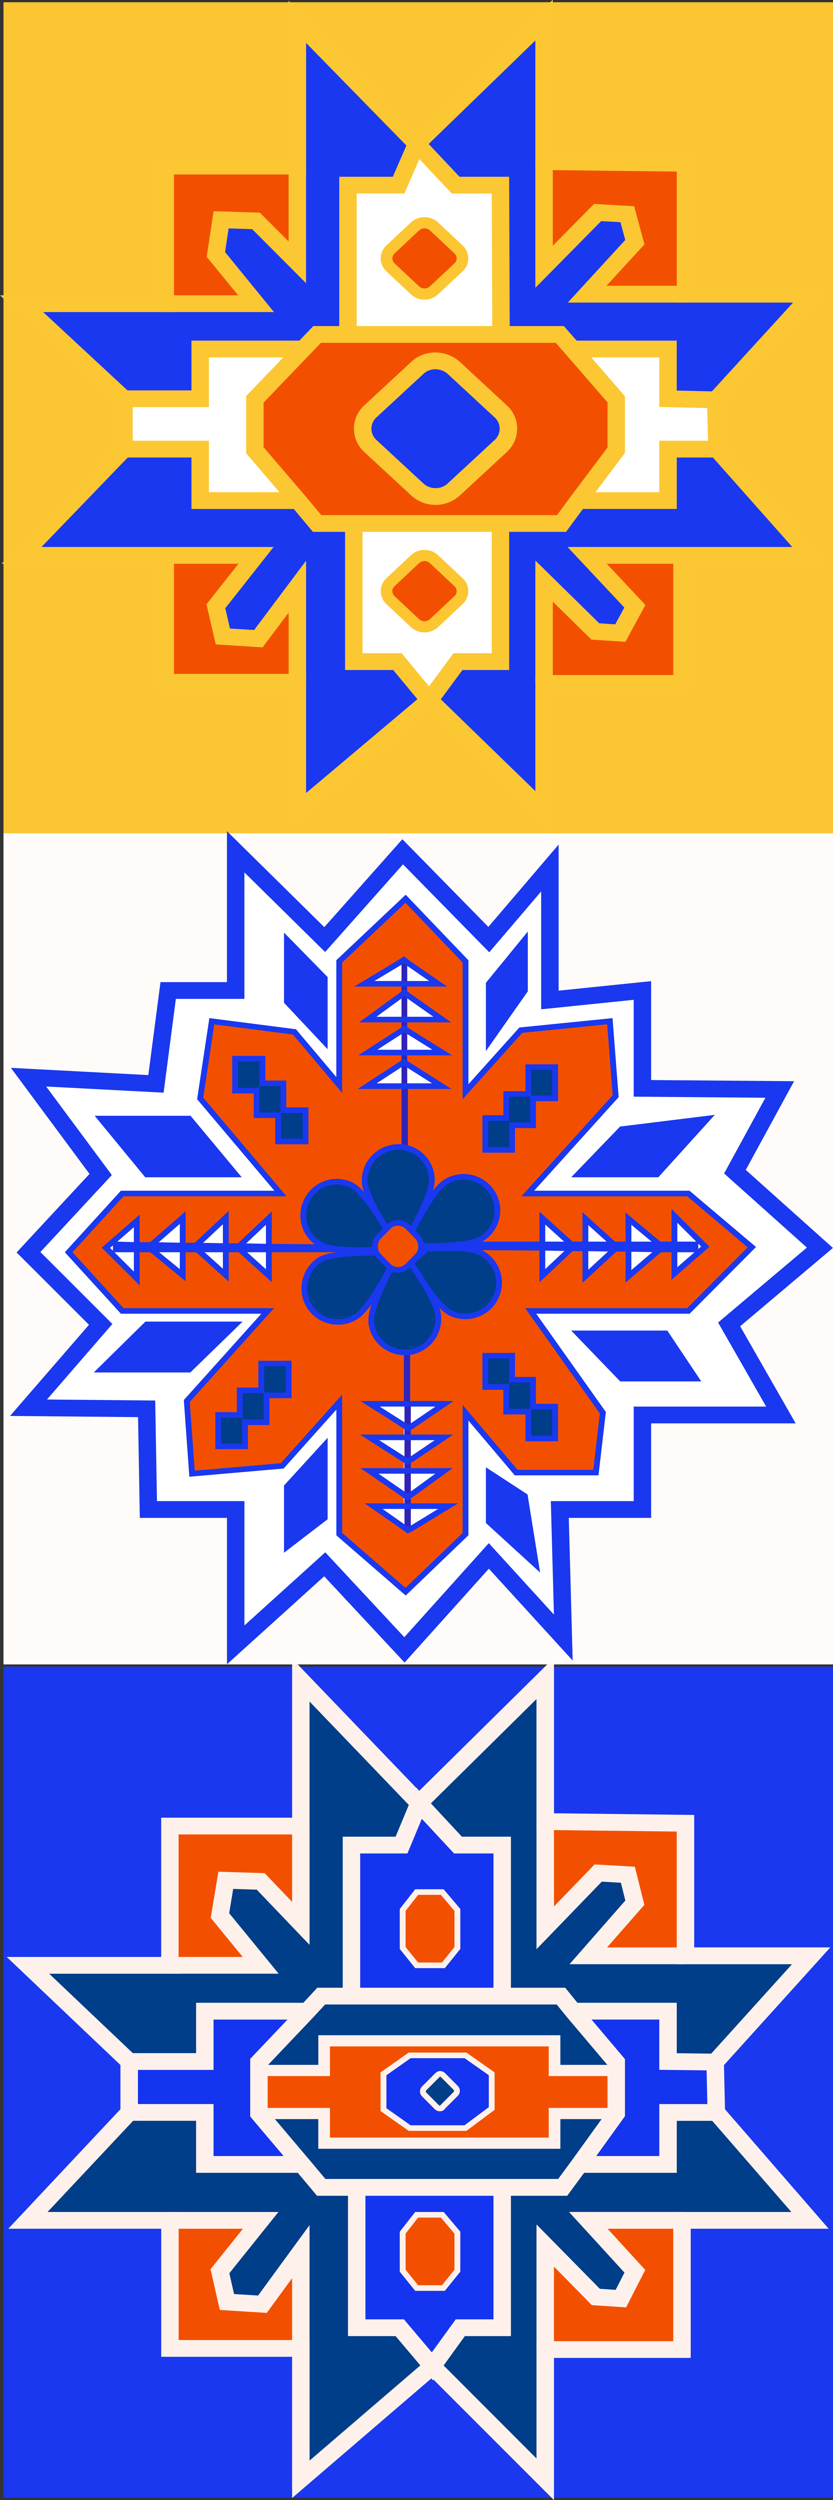 <svg width="32" height="96" viewBox="0 0 32 96" fill="none" xmlns="http://www.w3.org/2000/svg"><rect x="0" y="0" width="32" height="96" fill="#333333" stroke="none"/><g clip-path="url(#a)"><path d="M.134.086V32h31.877V.086H.134z" fill="#FBC631"/><path d="M.134 64v31.914h31.877V64H.134z" fill="#1938EF"/><path fill-rule="evenodd" clip-rule="evenodd" d="M31.987 86.393l3.081-3.5-2.824-2.777 2.845-3.016-3.071-4.051 5.355.278.468-3.571h2.598v-5.79L44.2 67.63l3.044-3.354 3.349 3.346 2.743-3.129v5.24l3.678-.256.405 4.02 5.056.044-1.88 3.406 3.393 2.997-3.609 3.006 2.181 3.73h-5.625v3.63h-3.211l.124 5.473-3.269-3.579-3.705 3.153-2.687-2.818-3.75 3.064V90.31h-3.392l-.067-3.87-4.992-.046zm1.404-12.628l2.562 3.38-2.788 2.954 2.809 2.763-2.553 2.9 4.218.04.067 3.862h3.403v4.544l3.137-2.563 2.678 2.809 3.716-3.162 2.498 2.735-.099-4.363h3.227v-3.63h5.15l-1.888-3.227 3.455-2.878-3.223-2.845 1.606-2.91-4.556-.04-.4-3.97-3.743.26v-4.167l-2.04 2.326-3.358-3.354-3.037 3.346-3.123-3.038V70.4h-2.677l-.471 3.602-4.57-.237z" fill="#FBC733"/><path d="M20.946 64.451v9.578l2.034-2.104 1.14.064.268 1.074-1.788 2.04h8.562l-3.689 4.08-1.81-.02V77.23h-3.644l-.47-.58h-2.257v-5.8h-1.7l-1.497-1.61 4.85-4.79zm-9.389.064l4.538 4.725-.67 1.611h-1.923v5.799h-1.163l-.536.58H7.869v1.932H4.963l-3.89-3.694h8.942L8.45 73.557l.223-1.353 1.342.043 1.542 1.61v-9.342z" fill="#003E89"/><path d="M16.095 69.24l1.498 1.61h1.699v5.821H13.48v-5.82h1.944l.671-1.61zm.894 3.415h-.983l-.537.687v1.46l.537.666h1.028l.537-.665v-1.46l-.582-.688z" fill="#1434EF"/><path d="M20.946 69.949l5.387.064v5.09H22.6l1.788-2.04-.268-1.074-1.14-.064-2.034 2.105v-4.081zm-14.419.171h5.03v3.738l-1.542-1.611-1.342-.043-.223 1.353 1.565 1.911H6.527v-5.347zm9.479 2.535h.983l.581.687v1.46l-.536.666h-1.028l-.537-.665v-1.46l.537-.688z" fill="#F25000"/><path d="M19.292 76.65h2.257l.47.58 1.654 1.954v.322h-2.37v-1.138h-8.852v1.138H9.948v-.322l1.855-1.954.536-.58h6.953z" fill="#003E89"/><path d="M23.673 79.506v-.322l-1.654-1.955h3.644v1.933l1.81.022.045 1.933h-1.855v1.997h-3.398l1.408-1.954v-1.654zM7.869 77.23h3.934l-1.855 1.954v1.976l1.654 1.954H7.869v-1.997H4.963v-1.955h2.906V77.23z" fill="#1434EF"/><path d="M17.883 78.368h3.42v1.138h2.37v1.654h-2.37v1.138h-3.42v-.58l1.006-.752v-1.331l-1.006-.709v-.558z" fill="#F25000"/><path d="M12.451 78.368h5.432v.558h-2.146l-1.006.709v1.374l1.006.71h2.146v.579h-5.432V81.16H9.948v-1.654h2.503v-1.138z" fill="#F25000"/><path d="M16.9 78.926h.983l1.006.709v1.331l-1.006.752H16.9v-.752c.044 0 .09-.021.111-.043l.492-.494a.164.164 0 0 0 0-.236l-.492-.494a.174.174 0 0 0-.111-.043v-.73z" fill="#1434EF"/><path d="M15.737 78.926h1.185v.709a.175.175 0 0 0-.112.043l-.491.494a.164.164 0 0 0 0 .236l.491.494a.174.174 0 0 0 .112.043v.752h-1.185l-.983-.71v-1.374l.983-.687z" fill="#1434EF"/><path d="M16.788 79.678a.175.175 0 0 1 .112-.043c.044 0 .09.021.112.043l.491.494a.164.164 0 0 1 0 .236l-.491.494a.124.124 0 0 1-.112.064.175.175 0 0 1-.112-.043l-.492-.494a.164.164 0 0 1 0-.236l.492-.515zm8.875 1.439h1.855l3.599 4.145H22.6l1.788 1.954-.536 1.052-.961-.064-1.945-1.976v8.977l-4.337-4.338 1.073-1.482h1.61v-5.39h2.324l.649-.881h3.398v-1.997zm-20.7 0h2.906v1.997h3.733l.737.88h1.364v5.391h1.654l1.252 1.482-5.052 4.338v-8.741l-1.475 2.02-1.364-.087-.268-1.181 1.565-1.954H1.073l3.89-4.145z" fill="#003E89"/><path d="M21.303 81.16h2.37l-1.408 1.954-.649.88H12.34l-.737-.88-1.654-1.954h2.503v1.138h8.852V81.16z" fill="#003E89"/><path d="M13.703 83.995h5.566l.023 5.39h-1.61l-1.073 1.482-1.23-1.482h-1.654v-5.39h-.022zm3.286 1.052h-.983l-.537.687v1.46l.537.666h1.028l.536-.665v-1.46l-.58-.688z" fill="#1434EF"/><path d="M16.006 85.047h.983l.581.687v1.46l-.536.666h-1.028l-.537-.665v-1.46l.537-.688zm6.594.215h3.6v4.96h-5.254v-3.994l1.945 1.976.961.064.537-1.052-1.789-1.954zm-16.073 0h3.488L8.45 87.216l.268 1.181 1.364.086 1.475-2.019v3.716h-5.03v-4.918z" fill="#F25000"/><path fill-rule="evenodd" clip-rule="evenodd" d="M.257 75.147h5.935v-5.348h5.03V63.69l4.88 5.081 5.18-5.114v5.973l5.386.064v5.086h5.229l-4.086 4.52.04 1.696 3.982 4.587h-5.299v4.961h-5.253v5.461l-4.69-4.691-5.37 4.61v-5.423H6.193v-4.918H.319l4.308-4.59v-1.697l-4.37-4.15zm1.57 9.793h5.036v4.918h5.03v4.628l4.734-4.066 3.983 3.985v-4.504h5.254V84.94H30.4l-3.216-3.703-.05-2.17 3.291-3.641h-4.428v-5.094l-5.388-.065v-5.023l-4.522 4.465-4.196-4.37v5.104h-5.03v5.348H1.89l3.409 3.237v2.213L1.827 84.94z" fill="#FEF1EB"/><path fill-rule="evenodd" clip-rule="evenodd" d="M6.527 84.94h4.169L8.81 87.293l.181.798.924.058 1.976-2.705v4.735h-.67v-2.696l-.974 1.332-1.804-.113-.355-1.565 1.245-1.554H6.527v-.645zm1.006-3.501h-2.57v-.644h3.24v1.997h3.399v.644H7.533V81.44zm-2.57-1.954v-.645h2.57v-1.933h4.27v.645h-3.6v1.933h-3.24zm1.564-3.695v-.644h2.797l-1.228-1.5.293-1.773 1.777.056 1.056 1.103V70.12h.67v4.563l-2.029-2.12-.905-.029-.154.934 1.901 2.322H6.527zM20.61 90.223v-4.804l2.434 2.472.606.04.339-.664-2.13-2.328h4.34v.645H23.34l1.447 1.58-.735 1.44-1.316-.087-1.456-1.48v3.186h-.67zm4.717-7.431h-3.062v.644h3.733V81.44h1.52v-.644h-2.19v1.997zm-3.308-5.885h3.979v1.937l1.48.018-.009.644-2.142-.025v-1.93H22.02v-.644zM20.61 74.85v-4.901h.671v3.26l1.56-1.615 1.547.088.366 1.464-1.433 1.635h3.012v.644h-4.454l2.144-2.445-.171-.683-.734-.042-2.508 2.595zm-5.253-.01v-1.534l.593-.758h1.093l.64.756v1.535l-.594.737H15.95l-.594-.737zm.224-.074l.48.595h.918l.48-.595V73.38l-.523-.618h-.874l-.481.616v1.388zm-.224 12.465v-1.533l.593-.758h1.093l.64.756v1.535l-.594.737H15.95l-.594-.737zm.224-.073l.48.595h.918l.48-.595v-1.386l-.523-.618h-.874l-.481.616v1.388zm.794-6.888a.06.06 0 0 0 0 .084l.002.001.49.492.003.002a.08.08 0 0 0 .01.005.057.057 0 0 0 .02.005.018.018 0 0 0 .009-.002l.001-.001.002-.002.007-.015.505-.507a.06.06 0 0 0 0-.084l-.002-.002-.49-.492-.002-.002a.073.073 0 0 0-.02-.009l-.002.001a.2.2 0 0 0-.04.03l-.493.495zm-.159-.152a.268.268 0 0 0 0 .386l.491.494.002.001c.042.04.114.075.19.075a.238.238 0 0 0 .203-.108l.481-.483a.268.268 0 0 0 0-.386l-.49-.493-.003-.002a.288.288 0 0 0-.19-.075.221.221 0 0 0-.103.03.421.421 0 0 0-.088.066l-.493.495z" fill="#FEF1EB"/><path fill-rule="evenodd" clip-rule="evenodd" d="M9.612 81.274V79.06l1.942-2.045.635-.686h9.524l.568.7 1.727 2.041v2.191L22.54 83.3l-.75 1.018h-9.611l-.838-1-1.729-2.043zm.67-.229l1.581 1.867.637.76h8.943l.547-.743 1.348-1.87v-1.76l-1.582-1.869-.37-.458H12.49l-.438.473-1.77 1.864v1.736z" fill="#FEF1EB"/><path fill-rule="evenodd" clip-rule="evenodd" d="M14.62 81.064V79.58l1.08-.761h2.22l1.08.761v1.439l-1.08.806H15.7l-1.081-.761zm.223-.11l.93.657h2.072l.933-.697v-1.225l-.931-.655h-2.073l-.93.655v1.266z" fill="#FEF1EB"/><path fill-rule="evenodd" clip-rule="evenodd" d="M12.228 81.374h-2.28v-.43h2.727v1.14h8.405v-1.14h2.705v.43h-2.258v1.139h-9.3v-1.139zm-2.28-1.654v-.429h2.28v-1.138h9.299v1.138h2.258v.43H21.08v-1.139h-8.405v1.139H9.948zm3.218-3.07v-6.121h2.031l.788-1.891 1.758 1.89h1.884v6.122h-.67v-5.477h-1.514l-1.238-1.33-.554 1.33h-1.814v5.477h-.67zm.202 13.057v-5.712h.67v5.068h1.479l1.072 1.268.918-1.268h1.45v-5.069h.67v5.713h-1.77l-1.227 1.696-1.432-1.696h-1.83z" fill="#FEF1EB"/><path d="M.134 32v31.914h31.877V32H.134z" fill="#FFFBF8"/><path d="M9.053 32.709l3.42 3.371 2.996-3.35 3.309 3.35 2.347-2.727V38.4l3.554-.344v3.759l5.276.043-1.722 3.157 3.286 2.92-3.487 2.943 1.99 3.479h-5.32v3.63h-3.197l.134 4.918-2.861-3.157-3.242 3.608-3.062-3.286-3.42 3.092v-5.197H5.7L5.633 54.1l-4.538-.064 2.772-3.2-2.772-2.77L3.867 45.1l-2.772-3.737 4.896.258.47-3.587h2.592v-5.326zm6.528 1.804l-2.526 2.405v4.725l-1.721-2.04-3.175-.408-.447 2.963 3.085 3.651H4.694l-2.079 2.255 2.08 2.277h5.588l-3.107 3.436.179 2.792 3.487-.3 2.19-2.427v5.068l2.527 2.212 2.324-2.212v-4.66l1.945 2.298h3.063l.268-2.298-2.772-3.888h6.058l2.437-2.47-2.437-2.061h-6.17l3.353-3.716-.2-2.877-3.421.343-2.124 2.363V36.96l-2.302-2.448zm-3.107 3.05l-1.431-1.483v2.406l1.43 1.525v-2.449zm7.69.472v-1.976l-1.387 1.697v2.233l1.386-1.954zm-12.9 4.918H3.867l1.766 2.148h3.42l-1.788-2.148zm19.918 0l-3.286.408-1.677 1.74h3.04l1.923-2.148zm-18.13 7.903h-3.42l-1.766 1.74h3.398l1.788-1.74zm16.52.344h-3.375l1.676 1.74h2.862l-1.163-1.74zm-13.1 7.087v-2.77l-1.43 1.567v2.32l1.43-1.117zm7.69-.837l-1.386-.902v1.89l1.811 1.653-.425-2.641z" fill="#fff"/><path d="M13.032 36.918l2.526-2.405 2.325 2.405v4.983l2.124-2.363 3.42-.343.201 2.877-3.353 3.716h6.148l2.436 2.062-2.437 2.47h-6.035l2.772 3.887-.268 2.298h-3.063l-1.945-2.298v4.66l-2.325 2.212-2.526-2.212V53.8l-2.19 2.426-3.465.366-.179-2.792 3.107-3.437h-5.61l-2.08-2.255 2.08-2.255h6.057l-3.085-3.65.447-2.964 3.175.408 1.721 2.04v-4.768h.022zm2.616-.064h-.224v.064l-1.43.86h1.43v.45l-1.274.924h1.274v.43l-1.274.858h1.274v.408l-1.319.88h1.32v2.299h.223v-2.32h1.296l-1.296-.837v-.451h1.341l-1.341-.86v-.429h1.341l-1.341-.923v-.43h1.185l-1.185-.816v-.107zm-5.566 3.801H9.053v1.224h.827v.945h.828v1.031h1.028v-1.224h-.85V41.6h-.827v-.945h.023zm11.244.322h-1.029v1.031h-.849v.945h-.827v1.224h1.05v-.945h.828v-1.03h.85v-1.225h-.023zm-4.74 4.231c-.066-.709-.692-1.246-1.385-1.181a1.308 1.308 0 0 0-1.185 1.396c.045.472.604 1.396 1.006 1.997l-.022.022c-.38-.645-1.051-1.718-1.498-1.933a1.293 1.293 0 0 0-1.721.601 1.274 1.274 0 0 0 .603 1.718c.402.194 1.408.194 2.124.15a.16.16 0 0 0 .045.086l.044.043c-.76-.021-1.945.022-2.347.28a1.27 1.27 0 0 0-.38 1.782c.38.602 1.185.773 1.788.387.447-.28 1.096-1.46 1.409-2.062l.022.022c-.358.665-.894 1.782-.85 2.255.068.665.626 1.16 1.275 1.16v1.975h-1.32l1.32.838v.45h-1.341l1.34.86v.43h-1.34l1.34.923v.43H14.33l1.341.923.112-.065 1.408-.837h-1.43v-.43l1.274-.923H15.76v-.43l1.274-.859H15.76v-.408l1.318-.859H15.76v-1.976h-.134.044a1.295 1.295 0 0 0 1.163-1.417c-.045-.473-.671-1.44-1.073-2.04l.022-.022c.38.623 1.095 1.761 1.565 1.976.648.3 1.408.021 1.721-.623a1.302 1.302 0 0 0-.626-1.718c-.402-.172-1.386-.172-2.101-.129 0-.043 0-.086-.023-.107.76 0 1.856-.065 2.236-.301.581-.387.76-1.203.358-1.783a1.294 1.294 0 0 0-1.789-.365c-.425.28-1.028 1.375-1.341 1.998l-.022-.022c.357-.709.871-1.74.827-2.212zm10.507 2.663l-1.185-1.181v1.117h-.58l-1.186-.988v.988h-.558l-1.096-.988v.988h-.536l-1.118-1.01v1.01h-3.241l-.023.086 3.242.043v1.073l1.14-1.052h.514v1.074l1.14-1.074h.514v1.052l1.207-1.052h.559v.924l1.207-1.01zM7.02 46.754l-1.207 1.053h-.559v-.924l-1.185 1.031 1.185 1.181v-1.117h.559l1.207.989v-.989h.559l1.095.989v-.989h.537l1.117 1.01v-1.01h2.392l-.178-.085-2.191-.022v-1.074l-1.14 1.074h-.514v-1.074l-1.14 1.074H7.04v-1.117h-.02zm12.653 5.305h-1.029v1.203h.805v.945h.827v1.03h1.028v-1.224h-.849v-1.03h-.782v-.924zm-8.584.3H10.06v1.032h-.827v.945h-.827v1.224h1.028v-.945h.828v-1.031h.827V52.36z" fill="#F25000"/><path d="M11.02 36.08l1.454 1.482v2.449l-1.453-1.547v-2.383zm9.143 0v1.955l-1.385 1.976v-2.234l1.386-1.697z" fill="#1938EF"/><path d="M15.514 36.854h.134v.107l-.134-.107zm-.09 0h.09l-.09.064v-.064z" fill="#3123B7"/><path d="M15.424 36.918l.09-.064.134.107v.816h-.224v-.859z" fill="#3123B7"/><path d="M13.994 37.777l1.43-.859v.86h-1.43zm1.654-.816l1.185.816h-1.185v-.816z" fill="#fff"/><path d="M15.424 37.777h.224v.43l-.112-.086-.112.086v-.43z" fill="#3123B7"/><path d="M15.424 38.207l.112-.086.112.086v.945h-.224v-.945z" fill="#3123B7"/><path d="M15.648 38.207l1.341.945h-1.341v-.945zm-1.52.945l1.296-.945v.945h-1.296z" fill="#fff"/><path d="M15.424 39.152h.224v.43l-.112-.087-.112.086v-.43z" fill="#3123B7"/><path d="M15.424 39.581l.112-.086.112.086v.838h-.224v-.838z" fill="#3123B7"/><path d="M15.648 39.581l1.341.838h-1.341v-.838zm-1.52.838l1.296-.838v.838h-1.296z" fill="#fff"/><path d="M15.424 40.419h.224v.45l-.134-.085-.09.064v-.43z" fill="#3123B7"/><path d="M9.031 40.655h1.05v.945l-.223.28h-.827v-1.225z" fill="#003E89"/><path d="M15.424 40.848l.09-.064.134.086v.837h-.224v-.859z" fill="#3123B7"/><path d="M15.424 40.848v.86h-1.319l1.32-.86zm.224.022l1.319.837h-1.32v-.837z" fill="#fff"/><path d="M20.297 40.977h1.029v1.203h-.85l-.178-.172v-1.03zm-10.215.623h.805v1.03l-.202.194h-.827v-.945l.224-.279z" fill="#003E89"/><path d="M15.424 41.707v2.32h.246v-2.32h-.246z" fill="#3123B7"/><path d="M19.448 42.008h.85l.178.172v1.03h-.804l-.224-.279v-.923zm-8.561.622h.85v1.203h-1.052v-1.009l.202-.193zm7.756.301h.805l.224.28v.945h-1.029v-1.224z" fill="#003E89"/><path d="M3.867 42.953h3.398l1.789 2.148h-3.42l-1.767-2.148zm20.007.408l3.309-.408-1.945 2.148h-3.04l1.676-1.74z" fill="#1938EF"/><path d="M15.2 44.027a1.272 1.272 0 0 1 1.387 1.181c.044.473-.47 1.503-.85 2.17l-.178-.151a.277.277 0 0 0-.313 0l-.224.193c-.402-.601-.961-1.546-1.006-1.997-.067-.709.47-1.332 1.185-1.396zm1.9 1.374a1.295 1.295 0 0 1 1.79.365 1.283 1.283 0 0 1-.358 1.783c-.38.258-1.476.3-2.236.3 0-.02-.022-.02-.045-.042l-.491-.408c.313-.623.916-1.718 1.34-1.998zm-5.32.709a1.275 1.275 0 0 1 1.722-.601c.447.214 1.118 1.288 1.498 1.932l-.447.366c-.068.043-.068.107-.045.171-.715.043-1.721.043-2.124-.15-.626-.3-.894-1.074-.603-1.718z" fill="#003E89"/><path d="M25.909 46.69l1.184 1.181-1.184 1.031v-.924h.804v-.193h-.804V46.69zM5.812 47.807l1.207-1.053v1.074l-1.207-.021zm1.721.021l1.14-1.074v1.096l-1.14-.022zm1.655.022l1.14-1.074v1.095l-1.14-.021zm11.646-1.074l1.118 1.01h-1.118v-1.01zm1.654.021l1.096.988h-1.096v-.988zm1.654 0l1.185.988h-1.185v-.988zM4.068 47.914l1.185-1.03v.923l-.805-.022v.194h.805v1.116l-1.185-1.18zm11.2-.666a.278.278 0 0 1 .313 0l.179.15c-.18.344-.335.602-.335.602s-.157-.215-.38-.558l.223-.194zm.492.151l.491.408.045.043c-.425 0-.76-.022-.76-.022l.224-.43zm-.738.043c.223.3.402.536.402.536s-.134.215-.29.537l-.023-.021a7.45 7.45 0 0 0 .18-.365s-.27-.022-.65-.022l-.044-.043c-.022-.021-.044-.043-.044-.086.447-.021.782-.043.782-.043s-.157-.193-.313-.493z" fill="#fff"/><path d="M14.575 47.807l.447-.365c.156.279.268.494.268.494s-.335.021-.782.043c-.022-.065 0-.13.067-.172zm9.567-.022h1.185l.134.108-.111.086-1.208-.022v-.172zm-3.308.129l1.118.022-1.118 1.052v-1.074zm1.654.021l1.14.022-1.14 1.052v-1.074z" fill="#fff"/><path d="M24.142 47.957l1.208.021-1.208 1.031v-1.052z" fill="#fff"/><path d="M16.319 47.957c.715-.043 1.698-.064 2.1.129.65.3.94 1.074.627 1.718-.29.644-1.073.923-1.722.623-.469-.215-1.184-1.332-1.564-1.976l.47-.408c.066 0 .088-.043.088-.086z" fill="#003E89"/><path d="M9.21 47.978h1.118v1.01l-1.118-1.01zm-1.632 0h1.095v.989l-1.095-.989zm-1.766 0h1.207v.989l-1.207-.989zm9.702.065s.335-.043.805-.064c0 .043-.023.064-.067.107l-.47.408c-.156-.28-.268-.451-.268-.451z" fill="#fff"/><path d="M12.272 48.386c.403-.257 1.588-.279 2.348-.279l.469.387c-.313.601-.961 1.782-1.408 2.062a1.296 1.296 0 0 1-1.789-.387c-.38-.601-.223-1.417.38-1.782z" fill="#003E89"/><path d="M15.09 48.494l-.47-.387c.38 0 .648.022.648.022s-.067.15-.179.365zm.312-.516s.157.194.358.494l-.18.15a.278.278 0 0 1-.312 0l-.157-.128c.157-.3.291-.516.291-.516z" fill="#fff"/><path d="M15.559 48.644l.178-.15c.403.58 1.029 1.568 1.073 2.04a1.295 1.295 0 0 1-1.162 1.418h-.157a1.286 1.286 0 0 1-1.274-1.16c-.045-.494.492-1.59.85-2.255l.156.129c.112.043.268.043.335-.022z" fill="#003E89"/><path d="M5.633 50.856h3.42l-1.788 1.74H3.867l1.766-1.74zm16.565.344h3.375l1.163 1.74h-2.862l-1.676-1.74z" fill="#1938EF"/><path d="M15.626 51.93h.134v1.976h-.246V51.93h.112z" fill="#3123B7"/><path d="M18.643 52.06h1.029v.923l-.224.279h-.805v-1.203zm-8.606.3h1.05v1.224h-.849l-.2-.193V52.36z" fill="#003E89"/><path d="M19.672 52.983h.804v1.03l-.178.194h-.85v-.945l.224-.28zM9.21 53.39h.827l.201.194v1.03h-.827l-.201-.278v-.945z" fill="#003E89"/><path d="M15.782 53.906h1.296l-1.296.88v-.88z" fill="#fff"/><path d="M15.536 53.906h.246v.88l-.112.065-.134-.107v-.838z" fill="#3123B7"/><path d="M14.217 53.906h1.32v.838l-1.32-.838z" fill="#fff"/><path d="M20.476 54.013h.85v1.224h-1.029v-1.03l.18-.194zm-12.093.323h.827l.201.279v.923H8.383v-1.202z" fill="#003E89"/><path d="M15.536 54.744l.134.107.112-.064v.408h-.246v-.451z" fill="#3123B7"/><path d="M15.782 55.195h1.274l-1.274.859v-.86z" fill="#fff"/><path d="M15.536 55.195h.246v.859l-.134.064-.112-.064v-.86z" fill="#3123B7"/><path d="M14.195 55.195h1.341v.859l-1.341-.86z" fill="#fff"/><path d="M12.474 55.495v2.792l-1.453 1.117v-2.32l1.453-1.589z" fill="#1938EF"/><path d="M15.648 56.118l.134-.064v.43h-.246v-.43l.112.064z" fill="#3123B7"/><path d="M15.782 56.483h1.274l-1.274.924v-.924z" fill="#fff"/><path d="M15.536 56.483h.246v.924l-.134.086-.112-.086v-.924z" fill="#3123B7"/><path d="M14.195 56.483h1.341v.924l-1.341-.924z" fill="#fff"/><path d="M18.778 56.548l1.386.902.424 2.641-1.81-1.653v-1.89z" fill="#1938EF"/><path d="M15.648 57.493l.134-.086v.43h-.246v-.43l.112.086z" fill="#3123B7"/><path d="M15.782 57.836h1.43l-1.408.86-.022-.044v-.816z" fill="#fff"/><path d="M15.536 57.836v.816h.246v-.816h-.246z" fill="#3123B7"/><path d="M14.351 57.836h1.185v.816h.246l.022.043-.134.065-1.319-.924z" fill="#fff"/><path fill-rule="evenodd" clip-rule="evenodd" d="M2.49 48.086l2.154-2.362h5.896L7.572 42.21l.47-3.115 3.328.428 1.55 1.837v-4.488l2.665-2.515 2.41 2.518v4.758l1.956-2.177 3.58-.36.235 3.034-3.246 3.593h5.967l2.556 2.162-2.55 2.562h-5.894l2.676 3.774-.284 2.433h-3.216l-1.78-2.103v4.403l-2.41 2.315-2.664-2.312V54.13l-2.024 2.262-3.624.315-.212-2.946 2.978-3.314H4.644l-2.155-2.362zm2.255 2.148h5.782L7.29 53.835l.19 2.639 3.307-.287 2.357-2.635v5.31l2.433 2.112 2.195-2.108v-4.919l2.11 2.493h2.909l.252-2.163-2.867-4.043h6.221l2.323-2.335-2.317-1.96H20.03l3.506-3.882-.212-2.723-3.261.328-2.291 2.549v-5.25l-2.195-2.294-2.433 2.296v5.005l-1.892-2.243-3.02-.388-.424 2.812 3.201 3.79H4.745l-1.959 2.147 1.96 2.148z" fill="#1938EF"/><path fill-rule="evenodd" clip-rule="evenodd" d="M3.636 42.846H7.32l1.967 2.362H5.579l-1.943-2.362zm2.051 2.147h3.134L7.21 43.06H4.098l1.59 1.933zm-2.085 7.71l1.984-1.954h3.735l-2.01 1.954H3.603zm.53-.214h3.086l1.568-1.525H5.68l-1.548 1.525zm6.778 7.138v-2.583l1.676-1.834v3.129l-1.677 1.288zm.223-.446l1.23-.945V55.78l-1.23 1.345v2.056zm7.533-.697v-2.139l1.6 1.042.483 2.999-2.083-1.902zm.223-.093l1.539 1.406-.368-2.285-1.17-.762v1.642zm3.053-7.298h3.692l1.306 1.954h-3.114l-1.884-1.954zm1.981 1.74h2.608l-1.019-1.526h-3.058l1.47 1.525zm-1.981-7.625l1.878-1.948 3.64-.45-2.171 2.398h-3.347zm.512-.215h2.733l1.719-1.898-2.977.368-1.475 1.53zm-3.788-4.631V37.74l1.61-1.97v2.298l-1.61 2.294zm.223-.703l1.163-1.657v-1.61l-1.163 1.422v1.845zm-7.979-1.153V35.81l1.676 1.71v2.77l-1.677-1.784zm.223-.083l1.23 1.309v-2.127l-1.23-1.254v2.072z" fill="#1938EF"/><path fill-rule="evenodd" clip-rule="evenodd" d="M.386 54.372l3.032-3.5-2.78-2.778 2.8-3.016-3.02-4.073 5.28.278.467-3.57h2.553v-5.797l3.74 3.686 2.999-3.376 3.303 3.367 2.7-3.162v5.61l3.554-.365v3.798l5.492.044-1.857 3.407 3.348 2.996-3.564 3.007 2.133 3.73h-5.552v3.629H21.85l.15 5.479-3.22-3.528-3.238 3.605-3.088-3.313-3.735 3.378v-5.621H5.371l-.068-3.869-4.917-.046zm1.387-12.65l2.523 3.4-2.744 2.956 2.765 2.763-2.512 2.9 4.158.039.067 3.863h3.36v4.774l3.105-2.808 3.037 3.259 3.245-3.611L21.279 62l-.119-4.357h3.184v-3.63h5.088l-1.846-3.228 3.411-2.878-3.18-2.846 1.586-2.907-5.06-.042v-3.719l-3.554.365v-4.526l-1.994 2.336-3.314-3.377-2.991 3.367-3.101-3.057v4.856H6.756l-.471 3.602-4.512-.237z" fill="#1938EF"/><path fill-rule="evenodd" clip-rule="evenodd" d="M5.521 47.893l.219-.168 1.391-1.213v2.687l-1.39-1.138-.22-.168zm.358 0l.004.003 1.024.838v-1.737l-1.022.892-.006.004z" fill="#1938EF"/><path fill-rule="evenodd" clip-rule="evenodd" d="M4.337 48.086v-.411l.918.024h.56l1.205.022h.516l1.139.021h.515l1.139.022h.001l2.238.022.625.3H4.337z" fill="#1938EF"/><path fill-rule="evenodd" clip-rule="evenodd" d="M3.908 47.909l1.457-1.268v2.72L3.908 47.91zm1.234.92v-1.704l-.913.794.913.91zm2.158-.928l.155-.15 1.33-1.252v2.716l-1.28-1.155-.206-.159zm.334-.017l.928-.874v1.708l-.91-.82-.018-.014zm1.316.042l.16-.153 1.33-1.253v2.716l-1.302-1.175-.188-.135zm.34-.023l.926.837v-1.71l-.926.873zm4.506-8.644l1.56-1.137.18-.139.18.138 1.615 1.138h-3.535zm.664-.215h2.188l-1.068-.752-.044-.034-.044.034-1.032.752zm-.856-1.159l1.757-1.055.156-.113.2.16 1.463 1.008h-3.576zm.78-.215h2.101l-.905-.624-.07-.055-.022.016-1.105.663zm-.623 2.856l1.597-1.031.178-.137.178.136 1.652 1.032h-3.605zm.733-.215h2.118l-1.03-.643-.046-.035-.045.035-.997.643zm-.752 1.504l1.617-1.054.151-.109.2.128 1.629 1.035h-3.597zm.727-.215h2.126l-1.01-.64-.067-.045-.029.02-1.02.665zm9.561 7.649v-2.687l1.37 1.142.238.19-.216.167-1.391 1.188zm.224-.479l1.024-.873.007-.006-.03-.025-1-.833v1.737z" fill="#1938EF"/><path fill-rule="evenodd" clip-rule="evenodd" d="M17.434 48l.067-.322h9.324v.408h-1.477l-1.207-.021h-.515l-1.139-.022h-.537l-1.117-.021-3.399-.023z" fill="#1938EF"/><path fill-rule="evenodd" clip-rule="evenodd" d="M25.797 49.144v-2.72l1.457 1.452-1.457 1.268zm.223-.484l.913-.794-.913-.91v1.704zm-3.643.601V46.55l1.285 1.16.192.184-.148.141-1.33 1.227zm.223-.504l.937-.865-.031-.03-.906-.817v1.712zm-1.878.486v-2.715l1.308 1.18.181.175-.186.134-1.303 1.226zm1.15-1.383l-.926.872v-1.708l.926.836zm-8.025 8.516h3.543l-1.543 1.118-.205.132-.173-.134-1.622-1.116zm.696.215l1.06.73.051.039.064-.04 1.005-.73h-2.18zm-.535 1.138h3.59l-1.738 1.06-.2.096-1.652-1.156zm1.673.905l.068-.032 1.08-.658h-2.134l.986.69zm-1.855-3.547h3.584l-1.57 1.06-.197.093-.167-.096-1.65-1.057zm1.77.876l.057.033.072-.035.977-.659h-2.138l1.032.66zm-1.751-2.164h3.585l-1.587 1.078-.183.105-.19-.152-1.625-1.031zm.744.214l1.014.644.078.063.04-.023 1.006-.684h-2.138zm-2.602-3.901a1.18 1.18 0 0 0 1.632.354c.096-.06.211-.174.338-.331.125-.155.255-.344.383-.545a16.098 16.098 0 0 0 .76-1.364 8.1 8.1 0 0 0-.48-.011c-.38 0-.862.005-1.298.042a4.957 4.957 0 0 0-.596.082 1.25 1.25 0 0 0-.39.136 1.204 1.204 0 0 0-.349 1.637zm3.28-1.983l.01-.107h-.003l-.01-.001-.036-.003A9.375 9.375 0 0 0 14.62 48c-.38 0-.871.005-1.318.043-.223.02-.438.047-.624.086-.184.04-.35.093-.468.168l-.001.001a1.414 1.414 0 0 0-.412 1.927l.001.002a1.41 1.41 0 0 0 1.944.418c.128-.08.261-.217.392-.379.132-.164.267-.36.397-.564a16.343 16.343 0 0 0 .827-1.503l.01-.02.002-.006v-.001l-.102-.043zm0 0l.104.042.06-.137-.154-.012-.01.107z" fill="#1938EF"/><path fill-rule="evenodd" clip-rule="evenodd" d="M11.882 46.156a1.169 1.169 0 0 0 .55 1.575l.002.001c.178.086.508.134.9.153.386.018.812.008 1.167-.014h.001c.223-.01.413-.021.547-.03.015 0 .029 0 .042-.002a20.96 20.96 0 0 0-.19-.346c-.189-.32-.449-.746-.717-1.118a5.133 5.133 0 0 0-.396-.492 1.272 1.272 0 0 0-.336-.278h-.001a1.161 1.161 0 0 0-1.569.55zm3.386 1.78l.008.107h-.015l-.041.003a37.386 37.386 0 0 1-.706.04c-.36.021-.794.032-1.19.013-.39-.018-.764-.067-.989-.174a1.38 1.38 0 0 1-.655-1.86 1.389 1.389 0 0 1 1.873-.652c.13.063.267.183.401.326.136.146.277.324.414.514.274.38.538.813.729 1.136l.001.002c.079.14.146.264.194.353l.056.105.015.029.004.007v.002l-.099.049zm0 0l.1-.049.075.144-.167.012-.008-.107z" fill="#1938EF"/><path fill-rule="evenodd" clip-rule="evenodd" d="M15.211 44.155a1.184 1.184 0 0 0-1.084 1.28c.01.097.05.23.113.388.063.157.148.333.245.515.193.363.431.746.63 1.045.112.161.208.3.275.4l.006.01.009-.017c.06-.106.144-.255.232-.425l.002-.002v-.002c.19-.33.41-.751.58-1.146.083-.198.153-.387.2-.554.046-.17.066-.308.057-.408v-.003a1.162 1.162 0 0 0-1.265-1.08zM15.402 48l-.094.058-.007-.01-.02-.032a37.071 37.071 0 0 0-.351-.515l-.002-.001a12.927 12.927 0 0 1-.642-1.065 5.734 5.734 0 0 1-.255-.534 1.73 1.73 0 0 1-.126-.447c-.073-.766.507-1.443 1.286-1.513a1.382 1.382 0 0 1 1.507 1.28 1.41 1.41 0 0 1-.063.48 4.82 4.82 0 0 1-.21.581c-.172.405-.398.832-.589 1.167a12.436 12.436 0 0 1-.33.593l-.005.009-.002.003-.097-.054zm0 0l.097.054-.093.152-.098-.148.094-.058z" fill="#1938EF"/><path fill-rule="evenodd" clip-rule="evenodd" d="M15.436 47.78l.1.048-.007.107-.168-.01.075-.145zm.223-.429l-.223.43.1.047-.007.107h.004l.011.001a7.13 7.13 0 0 0 .208.01c.138.006.33.011.544.011.382 0 .85-.01 1.272-.054.211-.022.413-.052.588-.094a1.37 1.37 0 0 0 .44-.172c.63-.42.822-1.279.387-1.929a1.409 1.409 0 0 0-1.945-.395 1.75 1.75 0 0 0-.37.365 5.963 5.963 0 0 0-.375.538c-.246.39-.476.822-.634 1.135zm.053.379a13.886 13.886 0 0 0 .584.013c.379 0 .838-.012 1.248-.054a4.3 4.3 0 0 0 .558-.089c.163-.039.287-.086.365-.139a1.178 1.178 0 0 0 .328-1.636 1.18 1.18 0 0 0-1.63-.335h-.001c-.091.06-.2.17-.32.319a5.77 5.77 0 0 0-.36.518 14.1 14.1 0 0 0-.624 1.118v.002l-.148.283z" fill="#1938EF"/><path fill-rule="evenodd" clip-rule="evenodd" d="M15.339 47.925l.167-.01.004-.001h.011l.044-.004a36.304 36.304 0 0 0 .743-.06h.004c.359-.022.788-.038 1.179-.025.384.014.753.056.978.164a1.389 1.389 0 0 1 .679 1.859c-.316.699-1.166 1.003-1.872.676a1.514 1.514 0 0 1-.423-.333 5.47 5.47 0 0 1-.436-.529c-.288-.39-.563-.834-.754-1.157a9.793 9.793 0 0 1-.245-.427l-.003-.006v-.002h-.001l.1-.049-.1.048-.075-.144zm.353.192c.04.072.096.167.164.28v.001c.19.32.462.758.744 1.14.14.191.283.367.417.507.137.143.258.24.355.285h.001c.59.274 1.305.02 1.57-.569l.001-.003a1.178 1.178 0 0 0-.573-1.576h-.001c-.177-.085-.501-.128-.887-.142-.38-.013-.8.003-1.156.024a37.004 37.004 0 0 1-.635.053z" fill="#1938EF"/><path fill-rule="evenodd" clip-rule="evenodd" d="M14.373 50.76a1.176 1.176 0 0 0 1.163 1.063h.129a1.187 1.187 0 0 0 1.056-1.3 1.495 1.495 0 0 0-.122-.406 5.569 5.569 0 0 0-.267-.533c-.21-.375-.465-.764-.665-1.052l-.001-.001c-.1-.149-.188-.27-.251-.356l-.001.002a7.059 7.059 0 0 0-.201.384l-.001.002-.001.002c-.178.331-.4.768-.571 1.182a5.01 5.01 0 0 0-.206.583 1.29 1.29 0 0 0-.06.43zm1.03-2.782l.087-.065h.001l.002.002.005.007a9.369 9.369 0 0 1 .098.128c.065.087.156.212.257.364.202.291.461.686.676 1.068.107.191.204.38.277.554.073.17.125.333.138.467a1.404 1.404 0 0 1-1.263 1.534h-.145a1.395 1.395 0 0 1-1.385-1.256v-.001a1.51 1.51 0 0 1 .066-.504c.052-.188.127-.397.215-.608.175-.423.4-.866.58-1.2a7.281 7.281 0 0 1 .288-.534l.005-.008v-.002h.001l.096.054zm0 0l-.097-.055.084-.134.1.124-.088.066z" fill="#1938EF"/><path fill-rule="evenodd" clip-rule="evenodd" d="M14.652 47.906c-.017.018-.023.04-.016.06l.006.017v.015a.243.243 0 0 0 .012.012l.042.04.47.387.021.021.15.124a.163.163 0 0 0 .174 0l.172-.145.022-.02.47-.409a1.013 1.013 0 0 0 .032-.033.154.154 0 0 0-.005-.043l-.027-.025-.491-.408-.023-.022-.172-.145a.163.163 0 0 0-.173 0l-.664.574zm-.233.112a.268.268 0 0 1 .077-.266l.002-.002.45-.388.227-.197.004-.003a.393.393 0 0 1 .447 0l.003.003.185.155.022.021.492.408.06.058.008.016a.33.33 0 0 1 .034.154v.002c0 .088-.054.14-.092.176l-.007.007-.002.002-.47.408-.023.022-.185.155-.003.003a.393.393 0 0 1-.447 0l-.003-.002-.162-.134-.023-.022-.47-.386-.047-.046-.002-.002a.219.219 0 0 1-.075-.142zm-6.148 7.628v-1.418h.827v-.945h.827v-1.03H11.2v1.438h-.849v1.031h-.827v.924H8.27zm.224-.215h.804v-.924h.828v-1.009h-.805v.945h-.827v.988zm1.654-1.954h.827v-1.01h-.827v1.01zM8.92 41.987v-1.44h1.274v.946h.804v1.03h.85v1.418h-1.275v-1.01h-.827v-.944H8.92zm.223-.215h.827v.945h.805v-1.01H9.97v-.945h-.827v1.01zm1.654.966v.988h.827v-.988h-.827zm7.735 10.632v-1.418h1.252v.923h.804v1.031h.85v1.439h-1.252v-1.03h-.85v-.946h-.804zm.223-.216h.805v.945h.805v-1.01h-.805v-.923h-.805v.988zm1.654.967v1.01h.805v-1.01h-.805zm-1.877-9.858v-1.439h.804v-.923h.85V40.87h1.252v1.417h-.85v1.031h-.805v.945h-1.251zm.223-.215h.805v-.945h.805v-.988h-.805v.924h-.805v1.01zm1.654-1.976h.805v-.987h-.805v.987z" fill="#1938EF"/><path d="M14.91 47.12a.529.529 0 0 1 .76 0l.358.365c.201.214.201.558 0 .751l-.357.365a.529.529 0 0 1-.76 0l-.358-.365c-.201-.214-.201-.558 0-.751l.357-.365z" fill="#F25000"/><path fill-rule="evenodd" clip-rule="evenodd" d="M14.635 48.164l.358.365a.414.414 0 0 0 .594 0l.002-.001.359-.367c.156-.15.162-.428-.002-.604l-.356-.363c-.182-.174-.442-.167-.597-.003l-.001.002-.36.366v.002c-.155.149-.161.426.003.603zm-.163-.754c-.245.237-.24.645-.002.898l.358.366a.644.644 0 0 0 .925 0l.355-.363c.246-.237.24-.645.003-.898l-.36-.368-.002-.002c-.264-.254-.673-.26-.921.004l-.356.363z" fill="#1938EF"/><path d="M20.901.773v9.471l2.057-2.083 1.14.065.29 1.073-1.832 1.998h8.651l-3.711 4.059-1.833-.043V13.4h-3.666l-.492-.558h-2.258l-.022-5.734h-1.721l-1.498-1.59L20.9.774zm-9.478.065l4.583 4.682-.693 1.589h-1.945v5.734h-1.185l-.536.558H7.69v1.912H4.762L.827 11.662h9.009l-1.542-1.89.2-1.332 1.342.043 1.587 1.59V.838z" fill="#1938EF"/><path d="M16.006 5.52l1.497 1.589h1.722l.022 5.734h-5.88V7.109h1.946l.693-1.59z" fill="#fff"/><path d="M20.901 6.207l5.432.064v5.026h-3.777l1.833-1.998-.291-1.073-1.14-.065-2.057 2.083V6.207zm-14.552.172h5.074v3.694l-1.587-1.59-1.341-.043-.201 1.332 1.542 1.89H6.35V6.379zm12.898 6.464h2.258l.492.558 1.676 1.933v1.933l-1.453 1.954-.648.86h-9.366l-.738-.86-1.654-1.954v-1.933l1.855-1.933.537-.558h7.041zm-2.28 2.341a.333.333 0 0 0-.47 0l-1.05 1.052a.328.328 0 0 0 0 .473l1.05 1.052a.333.333 0 0 0 .47 0l1.05-1.052a.328.328 0 0 0 0-.473l-1.05-1.052z" fill="#F25000"/><path d="M21.997 13.401h3.666v1.912l1.833.043.044 1.89h-1.877v1.976H22.22l1.453-1.933v-1.955l-1.676-1.933zm-14.307 0h3.957L9.79 15.334v1.955l1.654 1.932H7.69v-1.975H4.76v-1.933h2.93V13.4z" fill="#fff"/><path d="M16.498 15.184a.333.333 0 0 1 .47 0l1.05 1.052a.328.328 0 0 1 0 .473l-1.05 1.052a.333.333 0 0 1-.47 0l-1.051-1.052a.328.328 0 0 1 0-.473l1.05-1.052zm9.165 2.062h1.877l3.622 4.08h-8.607l1.834 1.955-.56 1.03-.96-.064-1.968-1.933v8.849l-4.404-4.274 1.096-1.482h1.632v-5.305h2.347l.648-.88h3.443v-1.976z" fill="#1938EF"/><path d="M4.762 17.246H7.69v1.976h3.755l.738.88h1.409v5.305h1.676l1.23 1.482-5.075 4.274v-8.634l-1.498 1.997-1.363-.086-.268-1.16 1.542-1.954H.827l3.935-4.08z" fill="#1938EF"/><path d="M13.591 20.102h5.634v5.305h-1.632l-1.096 1.482-1.23-1.482h-1.676v-5.305z" fill="#fff"/><path d="M22.556 21.326h3.643v4.918h-5.298v-3.93l1.968 1.933.96.064.56-1.03-1.833-1.955zm-16.207 0h3.487l-1.542 1.955.268 1.16 1.364.085 1.497-1.997V26.2H6.35v-4.875z" fill="#F25000"/><path fill-rule="evenodd" clip-rule="evenodd" d="M15.684 16.48l.002.003 1.046 1.048 1.046-1.048.002-.002s.003-.002.003-.009c0-.006-.003-.008-.003-.008l-.002-.002-1.032-1.034a.04.04 0 0 0-.014-.003.039.039 0 0 0-.014.003l-1.032 1.034-.002.002s-.003.002-.003.008c0 .007.003.009.003.009zm-.477-.469a.64.64 0 0 0 0 .923l1.05 1.052.003.003a.678.678 0 0 0 .944 0l.002-.003 1.051-1.052a.64.64 0 0 0 0-.923l-1.061-1.063-.015-.012a.728.728 0 0 0-.898 0l-.015.012-1.061 1.063z" fill="#FBC733"/><path fill-rule="evenodd" clip-rule="evenodd" d="M-.003 11.34h6.016V6.056h5.075V.025l4.924 5.03L21.236-.01v5.898l5.433.065v5.022h5.278l-4.113 4.499.039 1.65 4.015 4.524h-5.354v4.918h-5.297v5.38L16.48 27.33l-5.393 4.542v-5.35H6.013v-4.875H.06l4.367-4.529v-1.67l-4.429-4.11zm1.598 9.664h5.089v4.875h5.074v4.573l4.756-4.006 4.052 3.933v-4.457h5.298v-4.918h4.571l-3.227-3.637-.05-2.13 3.308-3.618h-4.468v-5.03l-5.432-.064v-4.97l-4.567 4.428-4.24-4.333V6.7H6.683v5.284H1.657l3.44 3.192v2.196l-3.502 3.632z" fill="#FBC733"/><path fill-rule="evenodd" clip-rule="evenodd" d="M6.349 21.004h4.162l-1.857 2.352.18.779.928.058 1.996-2.662v4.67h-.67v-2.674l-1 1.332-1.8-.113-.356-1.541 1.229-1.557H6.349v-.644zm1.006-3.436H4.762v-.645h3.263V18.9h3.42v.645h-4.09v-1.976zm-2.593-1.933v-.644h2.593v-1.912h4.292v.644H8.025v1.912H4.762zm1.587-3.651v-.644h2.798L7.94 9.862l.265-1.753 1.777.057 1.105 1.105V6.38h.67v4.495L9.688 8.8l-.905-.03-.137.91 1.879 2.303H6.349zm14.217 14.26v-4.72l2.453 2.41.615.041.35-.645-2.182-2.326h4.397v.644h-2.89l1.484 1.583-.767 1.416-1.308-.087-1.482-1.456v3.14h-.67zm4.761-7.344H22.22v.644h3.778v-1.976h1.542v-.645h-2.213V18.9zm-3.33-5.82h4v1.918l1.507.036-.017.644-2.16-.051v-1.904h-3.33v-.644zm-1.431-2.028V6.207h.67v3.23l1.586-1.606 1.539.087.397 1.466-1.46 1.59h3.035v.645h-4.52l2.206-2.404-.184-.682-.741-.042-2.528 2.561z" fill="#FBC733"/><path fill-rule="evenodd" clip-rule="evenodd" d="M9.456 17.404v-2.196l2.58-2.687h9.624l.594.674 1.754 2.023v2.175l-1.515 2.016-.748 1.015h-9.723l-.837-1-1.73-2.02zm.67-.23l1.58 1.844.637.762h9.055l.55-.746 1.39-1.85v-1.733L21.74 13.61l-.001-.002-.39-.443h-9.02l-.436.455-1.767 1.84v1.713z" fill="#FBC733"/><path fill-rule="evenodd" clip-rule="evenodd" d="M13.033 12.843V6.787h2.057l.81-1.86 1.752 1.86h1.907l.023 6.055-.67.002-.021-5.413h-1.536L16.11 6.11l-.575 1.32h-1.833v5.412h-.67zm.223 12.886v-5.627h.67v4.982h1.503l1.053 1.27.938-1.27h1.47v-4.982h.67v5.627h-1.794l-1.253 1.695-1.407-1.695h-1.85z" fill="#FBC733"/><path d="M16.028 14.132a1.042 1.042 0 0 1 1.408 0l1.81 1.675c.38.365.38.945 0 1.31l-1.81 1.675a1.042 1.042 0 0 1-1.408 0l-1.81-1.675a.895.895 0 0 1 0-1.31l1.81-1.675z" fill="#1938EF"/><path fill-rule="evenodd" clip-rule="evenodd" d="M14.452 16.887l1.81 1.675.003.002c.25.24.685.24.934 0l.002-.002 1.81-1.675a.582.582 0 0 0 0-.85l-1.806-1.672c-.277-.25-.695-.241-.94-.006l-.002.002-1.81 1.675a.582.582 0 0 0 0 .85zm-.472.457a1.208 1.208 0 0 1 0-1.765l.002-.002 1.811-1.676c.515-.492 1.347-.482 1.873-.004l.002.001 1.814 1.679.002.002c.511.49.511 1.275 0 1.765l-.002.003-1.811 1.675a1.387 1.387 0 0 1-1.878 0l-1.81-1.675-.003-.003z" fill="#FBC733"/><path d="M15.939 8.698a.542.542 0 0 1 .737 0l.94.88a.467.467 0 0 1 0 .688l-.94.88a.542.542 0 0 1-.737 0l-.94-.88a.467.467 0 0 1 0-.688l.94-.88z" fill="#F25000"/><path fill-rule="evenodd" clip-rule="evenodd" d="M15.157 10.113l.94.881a.31.31 0 0 0 .421 0l.002-.001.938-.88a.258.258 0 0 0 0-.382l-.94-.881a.312.312 0 0 0-.421 0l-.002.002-.938.88a.258.258 0 0 0 0 .381zm-.315.305a.675.675 0 0 1 0-.991l.002-.002.938-.88a.772.772 0 0 1 1.051 0l.94.882a.676.676 0 0 1 0 .99l-.002.002-.938.88a.772.772 0 0 1-1.051 0l-.94-.881z" fill="#FBC631"/><path d="M15.939 21.477a.542.542 0 0 1 .737 0l.94.88a.467.467 0 0 1 0 .687l-.94.88a.542.542 0 0 1-.737 0l-.94-.88a.467.467 0 0 1 0-.687l.94-.88z" fill="#F25000"/><path fill-rule="evenodd" clip-rule="evenodd" d="M15.157 22.892l.94.881a.31.31 0 0 0 .421 0l.002-.002.938-.88a.258.258 0 0 0 0-.381l-.94-.882a.312.312 0 0 0-.421 0l-.002.002-.938.88a.258.258 0 0 0 0 .382zm-.315.304a.676.676 0 0 1 0-.99l.002-.003.938-.88a.772.772 0 0 1 1.051 0l.94.882a.676.676 0 0 1 0 .991l-.002.002-.938.88a.772.772 0 0 1-1.051 0l-.94-.882z" fill="#FBC631"/><path fill-rule="evenodd" clip-rule="evenodd" d="M31.987 22.411l3.08-3.475-2.823-2.777 2.846-3.017-3.07-4.072 5.332.278.49-3.57h2.574v-5.79l3.762 3.661L47.2.294l3.326 3.346L53.209.551l.226 4.949 3.511.021.157 4.016 5.26.022-1.88 3.43 3.394 2.996-3.588 3.007 2.157 3.73h-5.6v3.63h-3.21l.15 5.451-3.272-3.558-3.685 3.133-2.665-2.818-3.748 3.063v-5.271h-3.392l-.067-3.87-4.97-.07zm1.401-12.625l2.564 3.402-2.788 2.954 2.81 2.764-2.553 2.881 4.196.06.067 3.86h3.403v4.522l3.137-2.564 2.656 2.81 3.692-3.14 2.495 2.714-.119-4.342h3.228v-3.63h5.13L59.44 18.85l3.431-2.877-3.222-2.845 1.606-2.928-4.799-.02-.156-4.017-3.508-.022-.177-3.9-2.055 2.367-3.336-3.355-3.014 3.346-3.123-3.04v4.863H38.43l-.494 3.603-4.548-.238z" fill="#fff"/></g><defs><clipPath id="a"><path fill="#fff" transform="rotate(-90 48 48)" d="M0 0h96v64H0z"/></clipPath></defs></svg>